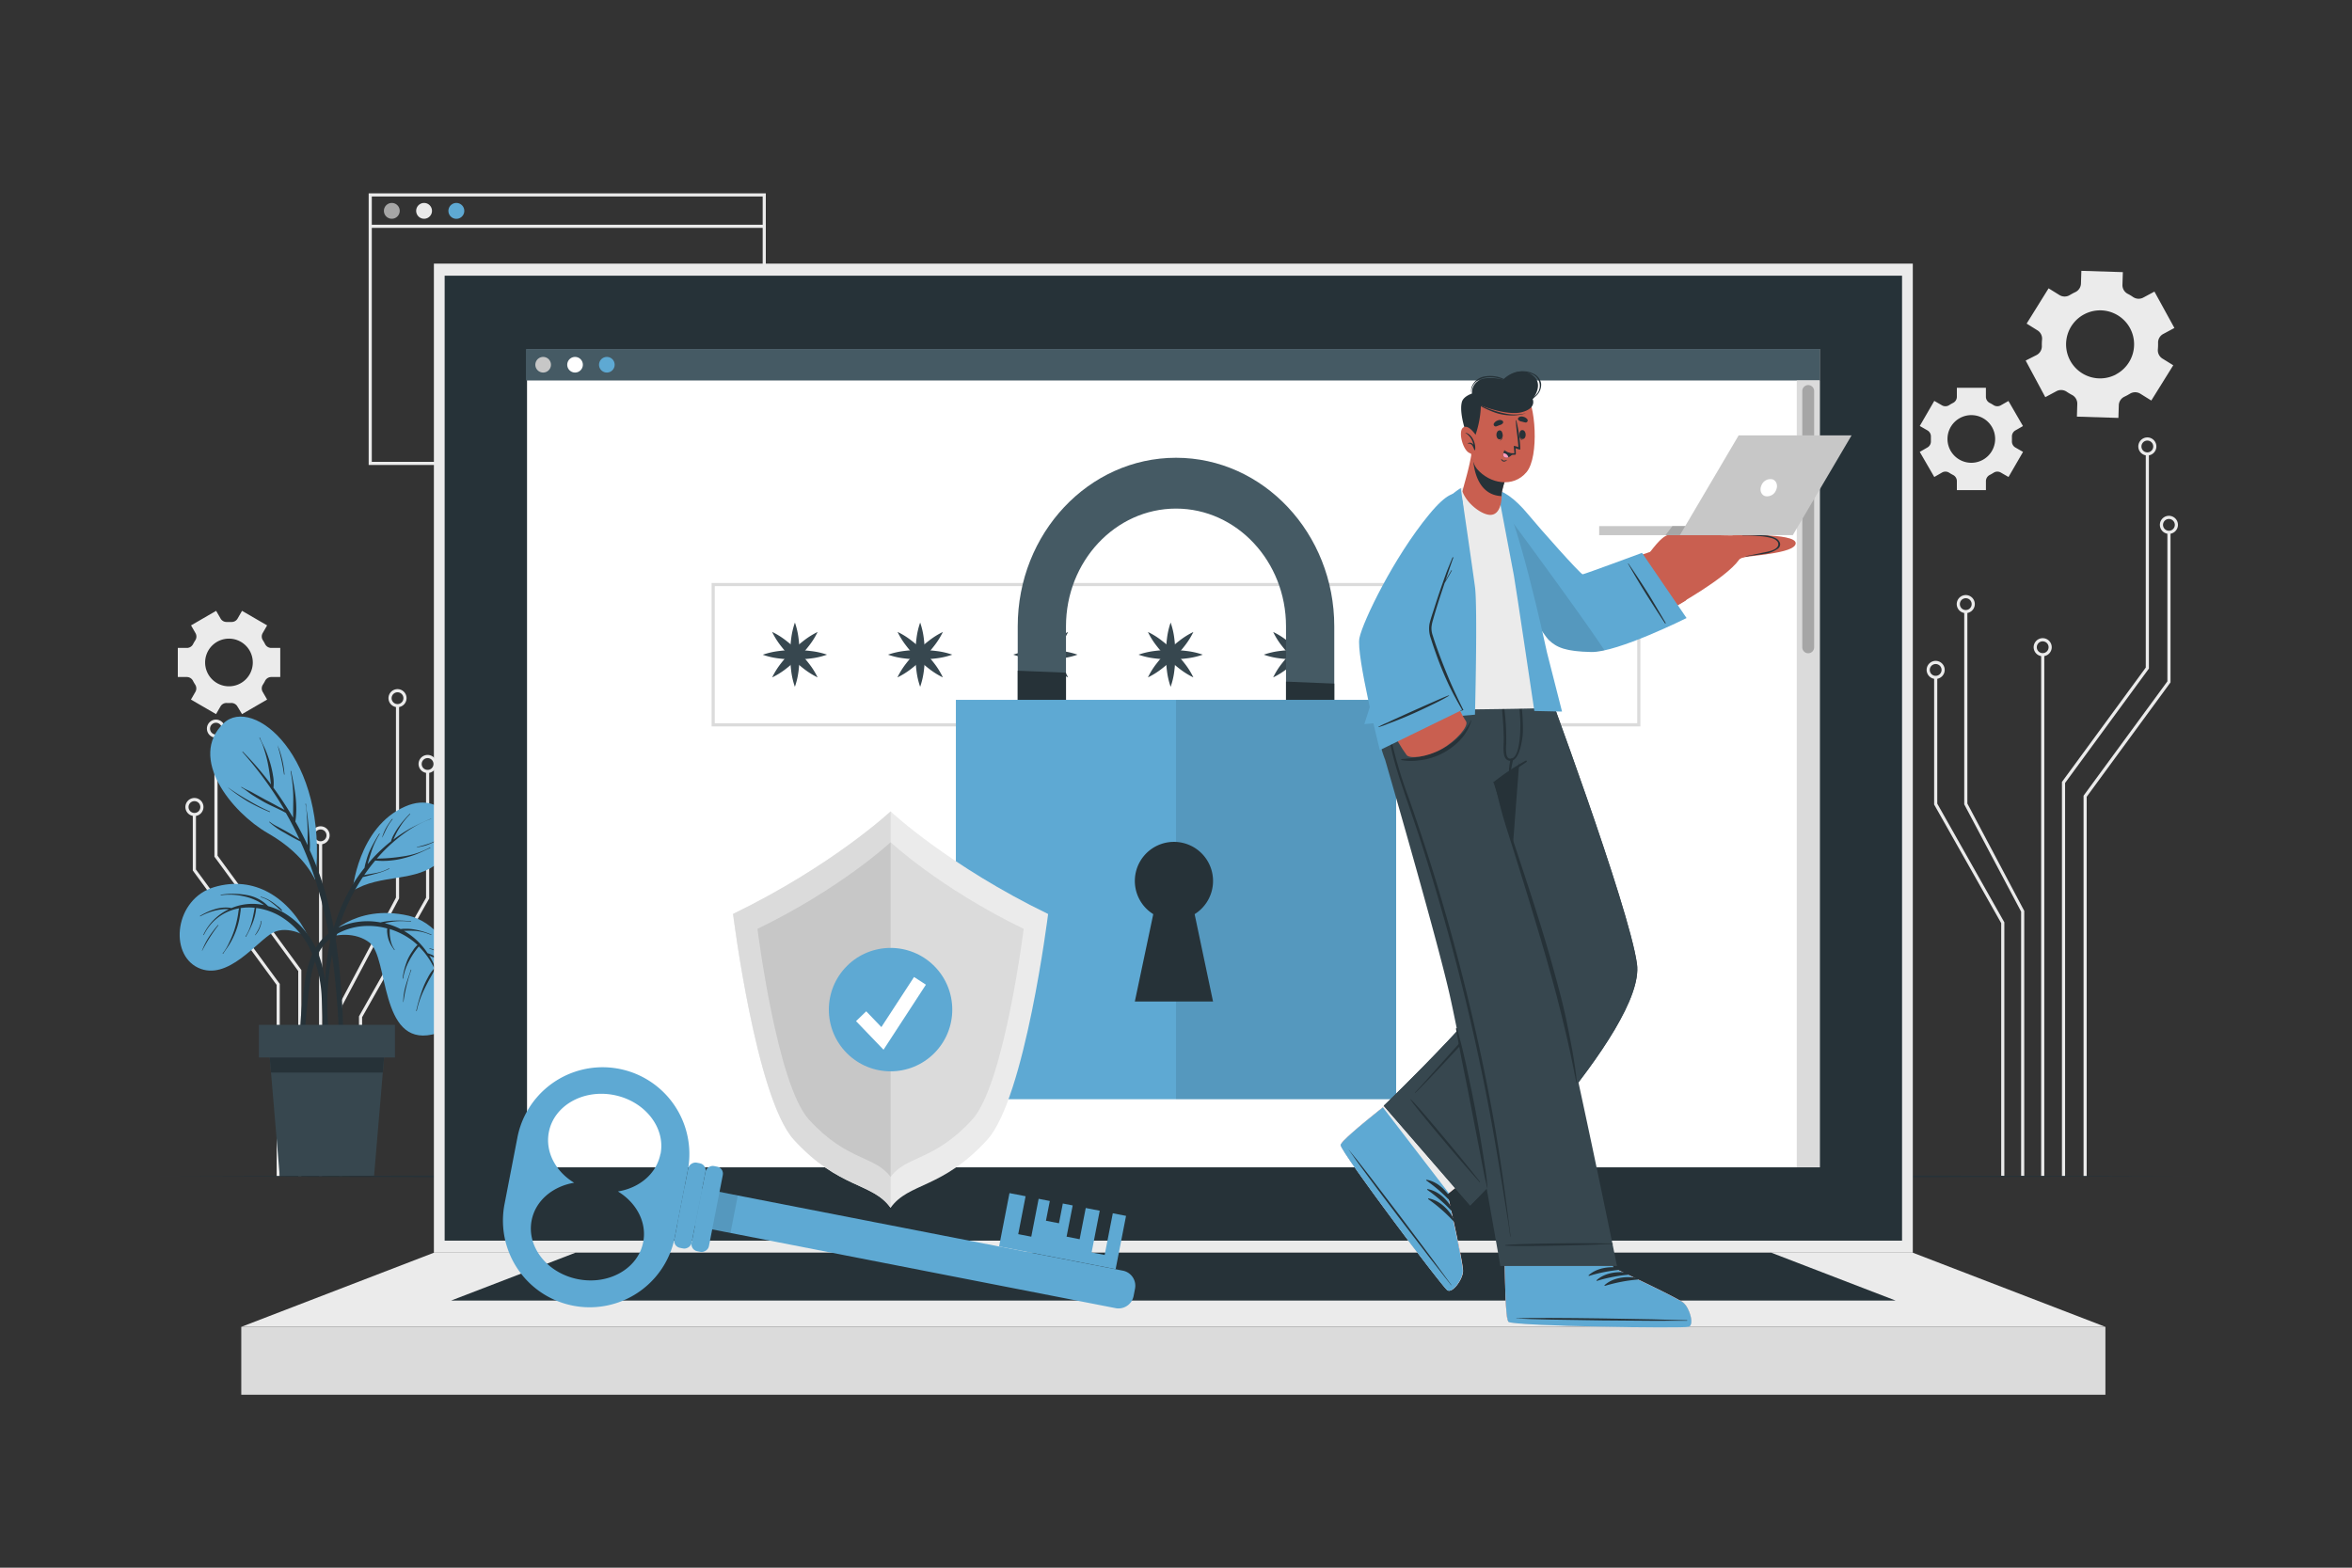 <svg xmlns="http://www.w3.org/2000/svg" viewBox="0 0 750 500"><rect x="0" y="0" width="750" height="500" fill="#333333" stroke="none"/><g id="freepik--background-complete--inject-3"><path d="M244.2,148.3H117.56V61.67H244.2Zm-125.64-1H243.2V62.67H118.56Z" style="fill:#ebebeb"></path><path d="M127.46,67.25a2.52,2.52,0,1,1-2.52-2.52A2.52,2.52,0,0,1,127.46,67.25Z" style="fill:#a6a6a6"></path><path d="M137.75,67.25a2.52,2.52,0,1,1-2.52-2.52A2.52,2.52,0,0,1,137.75,67.25Z" style="fill:#ebebeb"></path><path d="M148.05,67.25a2.53,2.53,0,1,1-2.52-2.52A2.52,2.52,0,0,1,148.05,67.25Z" style="fill:#5EA9D3"></path><rect x="118.06" y="71.68" width="125.64" height="1" style="fill:#ebebeb"></rect><polygon points="658.51 375.21 657.51 375.21 657.51 249.39 684.24 212.91 684.24 144.73 685.24 144.73 685.24 213.23 658.51 249.72 658.51 375.21" style="fill:#ebebeb"></polygon><path d="M684.74,145.27a2.88,2.88,0,1,1,2.88-2.87A2.87,2.87,0,0,1,684.74,145.27Zm0-4.75a1.88,1.88,0,1,0,1.88,1.88A1.88,1.88,0,0,0,684.74,140.52Z" style="fill:#ebebeb"></path><polygon points="665.4 375.21 664.4 375.21 664.4 253.8 664.49 253.66 691.13 217.31 691.13 169.73 692.13 169.73 692.13 217.64 665.4 254.12 665.4 375.21" style="fill:#ebebeb"></polygon><path d="M691.63,170.27a2.88,2.88,0,1,1,2.87-2.87A2.88,2.88,0,0,1,691.63,170.27Zm0-4.75a1.88,1.88,0,1,0,1.87,1.88A1.88,1.88,0,0,0,691.63,165.52Z" style="fill:#ebebeb"></path><rect x="650.88" y="208.8" width="1" height="166.41" style="fill:#ebebeb"></rect><path d="M651.38,209.3a2.88,2.88,0,1,1,2.87-2.87A2.88,2.88,0,0,1,651.38,209.3Zm0-4.75a1.88,1.88,0,1,0,1.87,1.88A1.88,1.88,0,0,0,651.38,204.55Z" style="fill:#ebebeb"></path><polygon points="645.49 375.21 644.49 375.21 644.49 290.76 626.35 256.53 626.35 195.05 627.35 195.05 627.35 256.29 645.49 290.52 645.49 375.21" style="fill:#ebebeb"></polygon><path d="M626.84,195.55a2.88,2.88,0,1,1,2.88-2.88A2.88,2.88,0,0,1,626.84,195.55Zm0-4.75a1.88,1.88,0,1,0,1.88,1.87A1.87,1.87,0,0,0,626.84,190.8Z" style="fill:#ebebeb"></path><polygon points="639.14 375.21 638.14 375.21 638.14 294.43 616.75 256.59 616.75 216.04 617.75 216.04 617.75 256.32 639.14 294.17 639.14 375.21" style="fill:#ebebeb"></polygon><path d="M617.25,216.54a2.88,2.88,0,1,1,2.87-2.87A2.88,2.88,0,0,1,617.25,216.54Zm0-4.75a1.88,1.88,0,1,0,1.87,1.88A1.88,1.88,0,0,0,617.25,211.79Z" style="fill:#ebebeb"></path><polygon points="96.1 375.21 95.1 375.21 95.1 309.71 68.37 273.23 68.37 234.73 69.37 234.73 69.37 272.9 96.1 309.39 96.1 375.21" style="fill:#ebebeb"></polygon><path d="M68.87,235.27a2.88,2.88,0,1,1,2.87-2.87A2.87,2.87,0,0,1,68.87,235.27Zm0-4.75a1.88,1.88,0,1,0,1.87,1.88A1.88,1.88,0,0,0,68.87,230.52Z" style="fill:#ebebeb"></path><polygon points="89.21 375.21 88.21 375.21 88.21 314.12 61.48 277.64 61.48 259.73 62.48 259.73 62.48 277.31 89.21 313.8 89.21 375.21" style="fill:#ebebeb"></polygon><path d="M62,260.27a2.88,2.88,0,1,1,2.88-2.87A2.88,2.88,0,0,1,62,260.27Zm0-4.75a1.88,1.88,0,1,0,1.88,1.88A1.88,1.88,0,0,0,62,255.52Z" style="fill:#ebebeb"></path><rect x="101.73" y="268.8" width="1" height="106.41" style="fill:#ebebeb"></rect><path d="M102.23,269.3a2.88,2.88,0,1,1,2.88-2.87A2.88,2.88,0,0,1,102.23,269.3Zm0-4.75a1.88,1.88,0,1,0,1.88,1.88A1.88,1.88,0,0,0,102.23,264.55Z" style="fill:#ebebeb"></path><polygon points="109.12 375.21 108.12 375.21 108.12 320.52 108.17 320.4 126.26 286.29 126.26 225.05 127.26 225.05 127.26 286.53 127.21 286.64 109.12 320.76 109.12 375.21" style="fill:#ebebeb"></polygon><path d="M126.76,225.55a2.88,2.88,0,1,1,2.88-2.88A2.88,2.88,0,0,1,126.76,225.55Zm0-4.75a1.88,1.88,0,1,0,1.88,1.87A1.87,1.87,0,0,0,126.76,220.8Z" style="fill:#ebebeb"></path><polygon points="115.47 375.21 114.47 375.21 114.47 324.17 114.53 324.05 135.86 286.32 135.86 246.04 136.86 246.04 136.86 286.59 136.79 286.7 115.47 324.43 115.47 375.21" style="fill:#ebebeb"></polygon><path d="M136.36,246.54a2.88,2.88,0,1,1,2.87-2.87A2.88,2.88,0,0,1,136.36,246.54Zm0-4.75a1.88,1.88,0,1,0,1.87,1.88A1.88,1.88,0,0,0,136.36,241.79Z" style="fill:#ebebeb"></path><path d="M686,127.75l7-11.25-3.44-2.13a3.13,3.13,0,0,1-1.46-3q.08-1,.06-2a3.13,3.13,0,0,1,1.64-2.85l3.57-1.92L687,93l-3.57,1.92a3.15,3.15,0,0,1-3.29-.22c-.54-.37-1.1-.72-1.68-1a3.13,3.13,0,0,1-1.66-2.85l.13-4.06-13.23-.41-.13,4.07a3.14,3.14,0,0,1-1.84,2.74c-.3.14-.59.28-.87.44s-.57.31-.85.48a3.14,3.14,0,0,1-3.29,0l-3.47-2.15-7,11.25,3.45,2.15a3.12,3.12,0,0,1,1.46,3,18.52,18.52,0,0,0-.06,2,3.16,3.16,0,0,1-1.65,2.86L645.94,115l6.26,11.67,3.57-1.91a3.15,3.15,0,0,1,3.29.21,18.07,18.07,0,0,0,1.68,1,3.13,3.13,0,0,1,1.66,2.85l-.12,4.06,13.23.41.13-4.06a3.12,3.12,0,0,1,1.84-2.73l.87-.44.85-.49a3.16,3.16,0,0,1,3.3,0Zm-11.2-8.35a10.85,10.85,0,1,1,4.44-14.69A10.85,10.85,0,0,1,674.75,119.4Z" style="fill:#ebebeb"></path><path d="M77.18,227.76l8-4.64-1.42-2.46a2.19,2.19,0,0,1,.08-2.31q.38-.58.69-1.2a2.21,2.21,0,0,1,2-1.22h2.84v-9.28H86.53a2.21,2.21,0,0,1-2-1.22q-.31-.62-.69-1.2a2.19,2.19,0,0,1-.08-2.31l1.42-2.46-8-4.64-1.42,2.47a2.17,2.17,0,0,1-2,1.08H72.35a2.19,2.19,0,0,1-2-1.07l-1.43-2.48-8,4.64,1.42,2.47a2.19,2.19,0,0,1-.08,2.31,12.71,12.71,0,0,0-.69,1.19,2.21,2.21,0,0,1-2,1.22H56.7v9.28h2.84a2.21,2.21,0,0,1,2,1.22,12.71,12.71,0,0,0,.69,1.19,2.21,2.21,0,0,1,.08,2.32l-1.42,2.46,8,4.64,1.43-2.47a2.2,2.2,0,0,1,2-1.08c.22,0,.45,0,.68,0s.46,0,.69,0a2.21,2.21,0,0,1,2,1.08ZM73,218.89a7.6,7.6,0,1,1,7.61-7.6A7.59,7.59,0,0,1,73,218.89Z" style="fill:#ebebeb"></path><path d="M645.08,135.89l-4.63-8L638,129.28a2.21,2.21,0,0,1-2.32-.08,11.7,11.7,0,0,0-1.2-.69,2.21,2.21,0,0,1-1.22-2v-2.84H624v2.84a2.21,2.21,0,0,1-1.22,2,13,13,0,0,0-1.21.69,2.19,2.19,0,0,1-2.31.08l-2.46-1.42-4.63,8,2.47,1.42a2.23,2.23,0,0,1,1.08,2.05c0,.23,0,.46,0,.68s0,.46,0,.69a2.19,2.19,0,0,1-1.08,2l-2.47,1.43,4.63,8,2.47-1.42a2.19,2.19,0,0,1,2.31.08q.59.38,1.2.69a2.21,2.21,0,0,1,1.22,2v2.84h9.27v-2.84a2.21,2.21,0,0,1,1.22-2q.62-.32,1.2-.69a2.19,2.19,0,0,1,2.31-.08l2.47,1.42,4.63-8-2.47-1.42a2.2,2.2,0,0,1-1.07-2c0-.23,0-.46,0-.69s0-.45,0-.68a2.22,2.22,0,0,1,1.08-2.05ZM636.21,140a7.6,7.6,0,1,1-7.59-7.6A7.59,7.59,0,0,1,636.21,140Z" style="fill:#ebebeb"></path></g><g id="freepik--Plant--inject-3"><path d="M98.5,299.07c-6.39-13.13-17.57-19.87-30.17-16.14s-14.55,21.29-5.15,25.73S82,300.14,87,297.48,98.5,299.07,98.5,299.07Z" style="fill:#5EA9D3"></path><path d="M104.68,334c0-1.58-.09-3.17-.15-4.75q-.16-4.74-.34-9.48C104,314,103.36,308.34,101,303a26,26,0,0,0-10.13-11.68A20.92,20.92,0,0,0,85.5,289a12.4,12.4,0,0,0-6.22-3.42,25.35,25.35,0,0,0-8.86-.22.09.09,0,0,0,0,.17,21.17,21.17,0,0,1,8.38.59,17.82,17.82,0,0,1,3.38,1.32,15.7,15.7,0,0,1,2,1.24,17.11,17.11,0,0,0-10.37.95,8.29,8.29,0,0,0-2.1-.18,12.57,12.57,0,0,0-2.73.39,20.6,20.6,0,0,0-5.18,2.27c-.09.05,0,.19.09.14a19.54,19.54,0,0,1,5.05-1.91,17.72,17.72,0,0,1,2.6-.38A14,14,0,0,1,73,290a16.74,16.74,0,0,0-8.14,8.12c0,.1.1.18.14.08a15.33,15.33,0,0,1,10.38-8.32c.28-.07.56-.11.85-.16A11,11,0,0,0,76,291c-.08.64-.19,1.27-.32,1.9a32.1,32.1,0,0,1-1,3.85,30.92,30.92,0,0,1-1.53,3.72,17.6,17.6,0,0,1-2.13,3.6c-.08.09.07.2.13.1.76-1.19,1.64-2.28,2.33-3.51A26,26,0,0,0,75.21,297a24.45,24.45,0,0,0,1.12-3.93c.14-.71.25-1.42.33-2.14a4.74,4.74,0,0,0,.08-1.3,17.23,17.23,0,0,1,4.48-.1c-.56,3.14-1.16,6.4-2.92,9.12-.06.09.1.18.15.08a36.92,36.92,0,0,0,2.16-4.48,16.63,16.63,0,0,0,1.08-4.66,20.5,20.5,0,0,1,7.4,2.48,24.45,24.45,0,0,1,9.85,10.77,40.76,40.76,0,0,1,3.65,15.44c.42,6.72.51,13.47,1.18,20.16,0,.44.73.59.82.09A24,24,0,0,0,104.68,334Z" style="fill:#263238"></path><path d="M89.92,290.28a7.46,7.46,0,0,0-1.46-1.34c-.52-.43-1.06-.85-1.62-1.23A11.89,11.89,0,0,0,83.21,286c-.1,0-.14.14,0,.16A9.45,9.45,0,0,1,86.75,288c.54.39,1,.81,1.55,1.25a8.7,8.7,0,0,0,1.47,1.24A.12.12,0,0,0,89.92,290.28Z" style="fill:#263238"></path><path d="M69.53,295a37.93,37.93,0,0,0-2.93,3.88,22.73,22.73,0,0,0-2.18,4.32c0,.05,0,.07.07,0a51.07,51.07,0,0,1,5.16-8.11C69.72,295.08,69.59,295,69.53,295Z" style="fill:#263238"></path><path d="M83.27,293.74a9.48,9.48,0,0,1-.72,2.38,15.72,15.72,0,0,1-1.22,2.1s0,.09.08.06a8.5,8.5,0,0,0,2-4.5C83.45,293.68,83.29,293.64,83.27,293.74Z" style="fill:#263238"></path><path d="M103.79,299.4s9-11.37,26.51-7.34c16.59,3.83,24.25,34.26,7.48,37.9s-13.81-24.52-19.92-29.3C113.37,297.16,106.92,297.91,103.79,299.4Z" style="fill:#5EA9D3"></path><path d="M143.78,308.68a33,33,0,0,0-3.6-2.76,15.25,15.25,0,0,0-3.83-1.91,23,23,0,0,0-2.28-2.93,22.51,22.51,0,0,0-5.27-4.2l.52,0a25.63,25.63,0,0,1,2.77,0,15.43,15.43,0,0,1,5.39,1.34c.1,0,.17-.11.07-.15a24.71,24.71,0,0,0-5.38-1.62,15.57,15.57,0,0,0-2.73-.24c-.49,0-1,0-1.46.09l-.28,0a23.6,23.6,0,0,0-5-1.85l.49-.13a25,25,0,0,1,2.59-.43A20.73,20.73,0,0,1,131,294c.11,0,.14-.15,0-.16a33.27,33.27,0,0,0-5.28-.21,21.22,21.22,0,0,0-4.39.57,24.19,24.19,0,0,0-3.18-.37c-6.09-.25-12.73,2-16.48,7s-4.48,11.69-5.14,17.74a134.46,134.46,0,0,0-.67,25.37c0,.5.74.41.76-.06.23-7.18.48-14.35,1.17-21.5.31-3.32.67-6.64,1.22-9.92a29.36,29.36,0,0,1,2.4-8.16,14.86,14.86,0,0,1,5.9-6.34,20,20,0,0,1,8.34-2.57,22.49,22.49,0,0,1,7.84.74,5,5,0,0,0,0,1.54,9.5,9.5,0,0,0,.38,1.91,10.51,10.51,0,0,0,.73,1.69c.33.6.73,1.14,1.1,1.71,0,.09.2,0,.13-.1a7.87,7.87,0,0,1-1.35-3.44,13.11,13.11,0,0,1-.21-1.78c0-.45,0-.9,0-1.35a23.14,23.14,0,0,1,7.63,4c.42.34.83.7,1.23,1.07a8.16,8.16,0,0,0-1.48,1.81A17.5,17.5,0,0,0,130,306a23.58,23.58,0,0,0-1.62,6.07.09.09,0,0,0,.17,0,17.62,17.62,0,0,1,2-5.75,24.53,24.53,0,0,1,1.55-2.56c.3-.42.6-.84.92-1.24.17-.21.36-.43.52-.67a24.21,24.21,0,0,1,4.95,7h0a11.84,11.84,0,0,0-2.05,2.94,26.48,26.48,0,0,0-1.63,3.5,58,58,0,0,0-2.09,7.11.09.09,0,0,0,.17,0,30.29,30.29,0,0,1,2.47-7c.52-1.09,1.08-2.17,1.66-3.23a31.93,31.93,0,0,0,1.64-3.05,22.43,22.43,0,0,1,2,8.08c0,.11.17.1.17,0a28.23,28.23,0,0,0-3.92-12.41c1.06.45,2.13.89,3.16,1.44a18.1,18.1,0,0,1,3.63,2.55C143.75,308.88,143.86,308.75,143.78,308.68Z" style="fill:#263238"></path><path d="M131,309.32c-.53,1.73-1.19,3.4-1.66,5.14a19.85,19.85,0,0,0-.77,5.13,0,0,0,0,0,.08,0,50,50,0,0,1,2.5-10.23C131.18,309.26,131,309.21,131,309.32Z" style="fill:#263238"></path><path d="M142,305.05a9.74,9.74,0,0,0-2.32-1.66,16.92,16.92,0,0,0-2.67-.94c-.1,0-.14.14,0,.16a10.48,10.48,0,0,1,2.57,1.06,18.74,18.74,0,0,1,2.38,1.46C142,305.17,142.09,305.09,142,305.05Z" style="fill:#263238"></path><path d="M112.39,284.21s1.67-20.42,16.85-27c12.68-5.53,19.94,8.72,11,17.44C133,281.67,121.34,278.48,112.39,284.21Z" style="fill:#5EA9D3"></path><path d="M137.41,261.12a64.06,64.06,0,0,0-6.75,3.2,49.72,49.72,0,0,0-5.25,3.48c.25-.51.47-1.06.73-1.56a26.13,26.13,0,0,1,1.29-2.31,21.39,21.39,0,0,1,3.34-4.23c.08-.08,0-.19-.12-.12a34.31,34.31,0,0,0-3.52,4.1,22.87,22.87,0,0,0-1.44,2.31,8.91,8.91,0,0,0-1,2.35c-.06.05-.12.08-.17.13a50.1,50.1,0,0,0-7.25,7.09c0-.2.08-.4.13-.58.29-1,.6-2,.92-3a25.18,25.18,0,0,1,2.75-6c.06-.09-.09-.17-.15-.08a47.4,47.4,0,0,0-3.18,5.81,23,23,0,0,0-1,3,13.67,13.67,0,0,0-.49,2.05c-.66.84-1.31,1.69-1.93,2.56-6.51,9.28-9.79,20.5-10.57,31.73a96.64,96.64,0,0,0-.17,10.07,62,62,0,0,0,.89,10.09c0,.21.37.15.37-.06-.08-2.95-.38-5.89-.44-8.84s0-5.92.28-8.87a82.35,82.35,0,0,1,3.32-17.38,62.18,62.18,0,0,1,7.72-16.33c.64-.13,1.27-.3,1.9-.47s1.52-.39,2.27-.6a21.87,21.87,0,0,0,4.23-1.55.08.08,0,1,0-.08-.14,13.89,13.89,0,0,1-4.3,1.48c-1.18.24-2.42.39-3.61.66,1.1-1.6,2.27-3.15,3.53-4.64a26.42,26.42,0,0,0,8.64-.64,35.91,35.91,0,0,0,4.42-1.38c1.52-.58,3-1.34,4.46-2,.12-.05,0-.22-.06-.16a25.3,25.3,0,0,1-8.76,2.87,55,55,0,0,1-8.19.68c1.08-1.24,2.19-2.45,3.38-3.58,4-3.8,8.72-7.29,14-9.11C137.56,261.25,137.51,261.08,137.41,261.12Z" style="fill:#263238"></path><path d="M125.05,261.19a22.92,22.92,0,0,0-1.86,2.72,15.23,15.23,0,0,0-1.34,3.17,0,0,0,0,0,.06,0c.51-1,.94-2,1.45-3a15.62,15.62,0,0,1,1.81-2.76C125.24,261.22,125.12,261.1,125.05,261.19Z" style="fill:#263238"></path><path d="M139.17,268a15.72,15.72,0,0,1-3.11,1.3,31.51,31.51,0,0,1-3.17.85,0,0,0,0,0,0,.09,15.87,15.87,0,0,0,3.28-.72,28.35,28.35,0,0,0,3.08-1.38C139.35,268.08,139.26,267.93,139.17,268Z" style="fill:#263238"></path><path d="M100.58,280.54c-.09.88-2.29-7.42-15.13-14.78-11.66-6.69-25.58-24.1-14.15-35.09C80.53,221.8,104.84,241.14,100.58,280.54Z" style="fill:#5EA9D3"></path><path d="M109.42,328.11a227.79,227.79,0,0,0-2-25.82,116,116,0,0,0-5.42-23.1c-1-2.7-2-5.36-3.23-8a19.46,19.46,0,0,0,0-3.06c-.07-1.31-.19-2.61-.31-3.91s-.25-2.61-.4-3.91-.44-2.6-.49-3.9c0-.11-.19-.09-.16,0a28.52,28.52,0,0,1,.46,4.13c.1,1.26.17,2.52.21,3.79s0,2.52,0,3.79c0,.45,0,.94,0,1.42-1.21-2.55-2.5-5.06-3.9-7.51.87-5.32-.26-10.88-1.35-16.09,0-.1-.18-.05-.16.05a45.63,45.63,0,0,1,.85,8.25c0,2.19-.06,4.37-.06,6.56-.31-.53-.62-1.05-.94-1.57q-2.49-4.08-5.33-8a12.36,12.36,0,0,0-.12-3.79,30.6,30.6,0,0,0-.93-4.14,42.34,42.34,0,0,0-1.42-4c-.56-1.35-1.3-2.63-1.84-4,0-.11-.21,0-.15.07a19.27,19.27,0,0,1,1.61,4,37.19,37.19,0,0,1,1.05,4c.27,1.36.49,2.71.68,4.08.13.9.21,1.84.36,2.75a97.55,97.55,0,0,0-9-10.46c-.07-.08-.18,0-.11.12a118.69,118.69,0,0,1,13,17.75c.14.24.28.48.41.72-.7-.44-1.51-.8-2.18-1.17-1.24-.69-2.49-1.37-3.74-2l-3.64-2c-.62-.35-1.24-.71-1.87-1A15,15,0,0,1,77.08,251c-.09-.07-.2.08-.1.14,1.24.68,2.33,1.69,3.53,2.45s2.42,1.5,3.66,2.19c2.28,1.28,4.76,2.19,7,3.51,1.56,2.73,3,5.53,4.32,8.38-1.36-.88-2.76-1.7-4.17-2.5-.91-.51-1.82-1-2.74-1.49A13.34,13.34,0,0,1,86,262.1c-.08-.07-.19,0-.12.12a24.15,24.15,0,0,0,4.94,3.44c1.65,1,3.31,1.89,5,2.73q2.06,4.51,3.71,9.19c5.41,15.3,7.39,31.54,8.34,47.68.29,4.81.43,9.61.49,14.43s-.19,9.62-.18,14.42c0,.15.23.18.25,0,.58-4.26.68-8.6.87-12.9S109.52,332.48,109.42,328.11Z" style="fill:#263238"></path><path d="M86.09,258.84a63.79,63.79,0,0,1-6.82-3.53,73,73,0,0,1-6.48-4.11s-.07,0,0,.06A55.88,55.88,0,0,0,79,255.61,61.4,61.4,0,0,0,86,259C86.11,259,86.19,258.88,86.09,258.84Z" style="fill:#263238"></path><path d="M89.81,241.54c-.19-.75-.42-1.48-.67-2.21a.08.08,0,0,0,0-.08c-.16-.42-.33-.83-.5-1.24l-.06-.15c0-.08-.07-.15-.1-.23s-.05,0,0,0,.08.28.13.43a2,2,0,0,0,.06.23A60.25,60.25,0,0,1,90.57,247c0,.09.15.09.15,0A29,29,0,0,0,89.81,241.54Z" style="fill:#263238"></path><polygon points="122.99 331.21 122.07 342.07 119.27 375.19 89.22 375.19 86.42 342.07 85.5 331.21 122.99 331.21" style="fill:#37474f"></polygon><polygon points="122.99 331.21 122.07 342.07 86.42 342.07 85.5 331.21 122.99 331.21" style="fill:#263238"></polygon><rect x="82.56" y="326.86" width="43.38" height="10.42" style="fill:#37474f"></rect></g><g id="freepik--Floor--inject-3"><polygon points="50.72 375.19 131.79 374.95 212.86 374.86 375 374.69 537.14 374.86 618.21 374.95 699.28 375.19 618.21 375.44 537.14 375.52 375 375.69 212.86 375.52 131.79 375.43 50.72 375.19" style="fill:#263238"></polygon></g><g id="freepik--Device--inject-3"><rect x="138.36" y="84.08" width="471.59" height="315.46" style="fill:#ebebeb"></rect><rect x="141.79" y="87.93" width="464.73" height="307.76" style="fill:#263238"></rect><rect x="76.94" y="423.19" width="594.43" height="21.65" style="fill:#dbdbdb"></rect><polygon points="76.94 423.19 138.37 399.54 609.95 399.54 671.38 423.19 76.94 423.19" style="fill:#ebebeb"></polygon><polygon points="143.85 414.8 183.49 399.54 564.83 399.54 604.47 414.8 143.85 414.8" style="fill:#263238"></polygon><rect x="168.06" y="111.31" width="412.21" height="261" style="fill:#fff"></rect><rect x="167.71" y="111.31" width="412.56" height="10.04" style="fill:#455a64"></rect><path d="M175.69,116.33a2.49,2.49,0,1,1-2.49-2.49A2.49,2.49,0,0,1,175.69,116.33Z" style="fill:#c7c7c7"></path><path d="M185.86,116.33a2.49,2.49,0,1,1-2.49-2.49A2.48,2.48,0,0,1,185.86,116.33Z" style="fill:#fff"></path><path d="M196,116.33a2.49,2.49,0,1,1-2.49-2.49A2.48,2.48,0,0,1,196,116.33Z" style="fill:#5EA9D3"></path><rect x="572.95" y="121.35" width="7.32" height="250.95" style="fill:#dbdbdb"></rect><path d="M576.6,208.35h0a1.89,1.89,0,0,1-1.89-1.89V124.71a1.89,1.89,0,0,1,1.89-1.89h0a1.89,1.89,0,0,1,1.89,1.89v81.75A1.89,1.89,0,0,1,576.6,208.35Z" style="fill:#a6a6a6"></path></g><g id="freepik--Password--inject-3"><rect x="227.42" y="186.44" width="295.16" height="44.74" style="fill:#fff"></rect><path d="M523.08,231.67H226.92V185.94H523.08Zm-295.16-1H522.08V186.94H227.92Z" style="fill:#dbdbdb"></path><path d="M253.48,198.56a24.25,24.25,0,0,1,1.17,5.12,40.57,40.57,0,0,1,0,10.25,24.42,24.42,0,0,1-1.18,5.12,23.81,23.81,0,0,1-1.18-5.12,41.2,41.2,0,0,1,0-10.25A24.92,24.92,0,0,1,253.48,198.56Z" style="fill:#37474f"></path><path d="M263.72,208.8A23.54,23.54,0,0,1,258.6,210a40,40,0,0,1-5.12.32,38.15,38.15,0,0,1-5.12-.32,23.76,23.76,0,0,1-5.13-1.18,25,25,0,0,1,5.13-1.18,39.88,39.88,0,0,1,5.12-.32,41.91,41.91,0,0,1,5.12.33A24.11,24.11,0,0,1,263.72,208.8Z" style="fill:#37474f"></path><path d="M260.72,201.56a24.43,24.43,0,0,1-2.79,4.45,39,39,0,0,1-3.39,3.85,40.16,40.16,0,0,1-3.85,3.4,24.51,24.51,0,0,1-4.46,2.79,24.51,24.51,0,0,1,2.79-4.46,40.16,40.16,0,0,1,3.4-3.85,41.47,41.47,0,0,1,3.85-3.39A24.77,24.77,0,0,1,260.72,201.56Z" style="fill:#37474f"></path><path d="M260.72,216.05a24.77,24.77,0,0,1-4.45-2.79,40.16,40.16,0,0,1-3.85-3.4A38.87,38.87,0,0,1,249,206a24.51,24.51,0,0,1-2.79-4.46,24,24,0,0,1,4.46,2.79,40.07,40.07,0,0,1,7.24,7.25A24.43,24.43,0,0,1,260.72,216.05Z" style="fill:#37474f"></path><path d="M293.42,198.56a24.25,24.25,0,0,1,1.17,5.12,42,42,0,0,1,.33,5.12,40.15,40.15,0,0,1-.32,5.13,25.07,25.07,0,0,1-1.18,5.12,23.81,23.81,0,0,1-1.18-5.12,38.41,38.41,0,0,1-.32-5.13,40.11,40.11,0,0,1,.32-5.12A24.28,24.28,0,0,1,293.42,198.56Z" style="fill:#37474f"></path><path d="M303.66,208.8a23.68,23.68,0,0,1-5.12,1.18,40.11,40.11,0,0,1-5.12.32,38.41,38.41,0,0,1-5.13-.32,23.81,23.81,0,0,1-5.12-1.18,25.07,25.07,0,0,1,5.12-1.18,40.15,40.15,0,0,1,5.13-.32,42,42,0,0,1,5.12.33A24.25,24.25,0,0,1,303.66,208.8Z" style="fill:#37474f"></path><path d="M300.66,201.56a24.43,24.43,0,0,1-2.79,4.45,39,39,0,0,1-3.39,3.85,40.16,40.16,0,0,1-3.85,3.4,24.51,24.51,0,0,1-4.46,2.79,24.51,24.51,0,0,1,2.79-4.46,40.16,40.16,0,0,1,3.4-3.85,39,39,0,0,1,3.85-3.39A24.43,24.43,0,0,1,300.66,201.56Z" style="fill:#37474f"></path><path d="M300.66,216.05a24.43,24.43,0,0,1-4.45-2.79,37.87,37.87,0,0,1-3.85-3.4A38.87,38.87,0,0,1,289,206a24.51,24.51,0,0,1-2.79-4.46,24,24,0,0,1,4.46,2.79,40.07,40.07,0,0,1,7.24,7.25A24.43,24.43,0,0,1,300.66,216.05Z" style="fill:#37474f"></path><path d="M333.35,198.56a23.68,23.68,0,0,1,1.18,5.12,40.11,40.11,0,0,1,.32,5.12,38.41,38.41,0,0,1-.32,5.13,23.81,23.81,0,0,1-1.18,5.12,24.39,24.39,0,0,1-1.17-5.12,40.16,40.16,0,0,1-.33-5.13,42,42,0,0,1,.33-5.12A24.25,24.25,0,0,1,333.35,198.56Z" style="fill:#37474f"></path><path d="M343.6,208.8a23.81,23.81,0,0,1-5.12,1.18,40.15,40.15,0,0,1-5.13.32,38.36,38.36,0,0,1-5.12-.32,23.68,23.68,0,0,1-5.12-1.18,24.92,24.92,0,0,1,5.12-1.18,40.11,40.11,0,0,1,5.12-.32,42.07,42.07,0,0,1,5.13.33A24.39,24.39,0,0,1,343.6,208.8Z" style="fill:#37474f"></path><path d="M340.6,201.56a24.43,24.43,0,0,1-2.79,4.45,39,39,0,0,1-3.39,3.85,40.16,40.16,0,0,1-3.85,3.4,24.51,24.51,0,0,1-4.46,2.79,24,24,0,0,1,2.79-4.46,41.47,41.47,0,0,1,3.39-3.85,40.34,40.34,0,0,1,3.86-3.39A24.43,24.43,0,0,1,340.6,201.56Z" style="fill:#37474f"></path><path d="M340.6,216.05a24.43,24.43,0,0,1-4.45-2.79,39.1,39.1,0,0,1-3.86-3.4A40.1,40.1,0,0,1,328.9,206a24,24,0,0,1-2.79-4.46,24,24,0,0,1,4.46,2.79,40.07,40.07,0,0,1,7.24,7.25A24.43,24.43,0,0,1,340.6,216.05Z" style="fill:#37474f"></path><path d="M373.29,198.56a24.28,24.28,0,0,1,1.18,5.12,41.2,41.2,0,0,1,0,10.25,23.81,23.81,0,0,1-1.18,5.12,24.42,24.42,0,0,1-1.18-5.12,40.15,40.15,0,0,1-.32-5.13,42,42,0,0,1,.33-5.12A24.25,24.25,0,0,1,373.29,198.56Z" style="fill:#37474f"></path><path d="M383.54,208.8a23.81,23.81,0,0,1-5.12,1.18,40.15,40.15,0,0,1-5.13.32,38.36,38.36,0,0,1-5.12-.32,23.68,23.68,0,0,1-5.12-1.18,24.92,24.92,0,0,1,5.12-1.18,40.11,40.11,0,0,1,5.12-.32,42.07,42.07,0,0,1,5.13.33A24.39,24.39,0,0,1,383.54,208.8Z" style="fill:#37474f"></path><path d="M380.54,201.56a24.43,24.43,0,0,1-2.79,4.45,39.13,39.13,0,0,1-3.4,3.85,37.87,37.87,0,0,1-3.85,3.4,24.43,24.43,0,0,1-4.45,2.79,23.46,23.46,0,0,1,2.79-4.46,40.06,40.06,0,0,1,3.39-3.85,41.47,41.47,0,0,1,3.85-3.39A24.86,24.86,0,0,1,380.54,201.56Z" style="fill:#37474f"></path><path d="M380.54,216.05a24.86,24.86,0,0,1-4.46-2.79,40.16,40.16,0,0,1-3.85-3.4,38.77,38.77,0,0,1-3.39-3.84,23.46,23.46,0,0,1-2.79-4.46,23.89,23.89,0,0,1,4.45,2.79,37.78,37.78,0,0,1,3.85,3.39,40.44,40.44,0,0,1,3.4,3.86A24.43,24.43,0,0,1,380.54,216.05Z" style="fill:#37474f"></path><path d="M413.23,198.56a24.92,24.92,0,0,1,1.18,5.12,41.2,41.2,0,0,1,0,10.25,23.81,23.81,0,0,1-1.18,5.12,24.42,24.42,0,0,1-1.18-5.12,40.57,40.57,0,0,1,0-10.25A24.25,24.25,0,0,1,413.23,198.56Z" style="fill:#37474f"></path><path d="M423.48,208.8a23.76,23.76,0,0,1-5.13,1.18,39.88,39.88,0,0,1-5.12.32,38.26,38.26,0,0,1-5.12-.32A23.54,23.54,0,0,1,403,208.8a24.77,24.77,0,0,1,5.12-1.18,40,40,0,0,1,5.12-.32,41.78,41.78,0,0,1,5.12.33A24.34,24.34,0,0,1,423.48,208.8Z" style="fill:#37474f"></path><path d="M420.48,201.56a23.93,23.93,0,0,1-2.8,4.45,40.95,40.95,0,0,1-7.24,7.25,24.43,24.43,0,0,1-4.45,2.79,23.46,23.46,0,0,1,2.79-4.46,40.06,40.06,0,0,1,3.39-3.85,41.47,41.47,0,0,1,3.85-3.39A24.51,24.51,0,0,1,420.48,201.56Z" style="fill:#37474f"></path><path d="M420.48,216.05a24.51,24.51,0,0,1-4.46-2.79,40.16,40.16,0,0,1-3.85-3.4,38.77,38.77,0,0,1-3.39-3.84,23.46,23.46,0,0,1-2.79-4.46,23.89,23.89,0,0,1,4.45,2.79,37.78,37.78,0,0,1,3.85,3.39,39,39,0,0,1,3.39,3.86A23.93,23.93,0,0,1,420.48,216.05Z" style="fill:#37474f"></path><path d="M453.17,198.56a24.25,24.25,0,0,1,1.17,5.12,40.57,40.57,0,0,1,0,10.25,24.42,24.42,0,0,1-1.18,5.12,23.81,23.81,0,0,1-1.18-5.12,41.2,41.2,0,0,1,0-10.25A24.92,24.92,0,0,1,453.17,198.56Z" style="fill:#37474f"></path><path d="M463.41,208.8a23.54,23.54,0,0,1-5.12,1.18,40,40,0,0,1-5.12.32,38.15,38.15,0,0,1-5.12-.32,23.76,23.76,0,0,1-5.13-1.18,25,25,0,0,1,5.13-1.18,39.88,39.88,0,0,1,5.12-.32,41.91,41.91,0,0,1,5.12.33A24.11,24.11,0,0,1,463.41,208.8Z" style="fill:#37474f"></path><path d="M460.41,201.56a23.38,23.38,0,0,1-2.79,4.45,37.78,37.78,0,0,1-3.39,3.85,40.16,40.16,0,0,1-3.85,3.4,24.77,24.77,0,0,1-4.45,2.79,23.94,23.94,0,0,1,2.78-4.46,40.95,40.95,0,0,1,7.25-7.24A24.77,24.77,0,0,1,460.41,201.56Z" style="fill:#37474f"></path><path d="M460.41,216.05a24.77,24.77,0,0,1-4.45-2.79,41.86,41.86,0,0,1-7.25-7.24,23.94,23.94,0,0,1-2.78-4.46,24.23,24.23,0,0,1,4.45,2.79,40.06,40.06,0,0,1,3.85,3.39,39,39,0,0,1,3.39,3.86A23.38,23.38,0,0,1,460.41,216.05Z" style="fill:#37474f"></path></g><g id="freepik--Padlock--inject-3"><path d="M425.47,199.76v54.46H410.08V199.76c0-20.71-15.73-37.55-35.08-37.55s-35.08,16.84-35.08,37.55v54.46H324.53V199.76C324.53,170.1,347.17,146,375,146S425.47,170.1,425.47,199.76Z" style="fill:#455a64"></path><polygon points="324.53 213.92 339.92 214.54 339.92 254.22 324.53 254.22 324.53 213.92" style="fill:#263238"></polygon><polygon points="425.47 218.03 425.47 254.22 410.08 254.22 410.08 217.4 425.47 218.03" style="fill:#263238"></polygon><rect x="304.81" y="223.21" width="140.39" height="127.37" style="fill:#5EA9D3"></rect><rect x="375" y="223.21" width="70.19" height="127.37" style="opacity:0.1"></rect><path d="M380.94,291.56l5.87,27.87H361.87l5.88-27.87a12.47,12.47,0,1,1,13.19,0Z" style="fill:#263238"></path></g><g id="freepik--Shield--inject-3"><path d="M334.22,291.51s-7.34,58.76-19.4,72c-14.48,15.86-25,13.54-30.84,21.72h0c-5.84-8.19-16.35-5.86-30.85-21.73-12.06-13.23-19.39-72-19.39-72C265.52,276.08,284,258.79,284,258.79h0C284.55,259.33,302.93,276.33,334.22,291.51Z" style="fill:#ebebeb"></path><path d="M284,258.8V385.22h0c-5.84-8.19-16.35-5.86-30.85-21.73-12.06-13.23-19.39-72-19.39-72C265.52,276.08,284,258.79,284,258.79Z" style="fill:#dbdbdb"></path><path d="M326.43,296.25s-6.2,49.63-16.39,60.81c-12.25,13.42-21.13,11.45-26.07,18.36-4.94-6.91-13.82-4.94-26.06-18.36-10.19-11.18-16.38-60.81-16.38-60.81,26.85-13,42.44-27.65,42.44-27.65S299.58,283.21,326.43,296.25Z" style="fill:#dbdbdb"></path><path d="M241.54,296.25s6.2,49.63,16.39,60.81C270.16,370.47,279,368.51,284,375.4V268.62C283.51,269.06,268,283.41,241.54,296.25Z" style="fill:#c7c7c7"></path><circle cx="283.98" cy="322.01" r="19.68" transform="translate(-144.52 295.12) rotate(-45)" style="fill:#5EA9D3"></circle><polygon points="281.74 334.8 272.97 325.68 276.22 322.55 281.05 327.58 291.47 311.6 295.25 314.06 281.74 334.8" style="fill:#fff"></polygon></g><g id="freepik--Key--inject-3"><path d="M283.37,324.46h12.18a0,0,0,0,1,0,0V466.74a4.9,4.9,0,0,1-4.9,4.9h-2.38a4.9,4.9,0,0,1-4.9-4.9V324.46A0,0,0,0,1,283.37,324.46Z" transform="translate(-156.67 605.88) rotate(-78.95)" style="fill:#5EA9D3"></path><rect x="219.57" y="377" width="12.19" height="17.18" transform="translate(-196.02 533.19) rotate(-78.95)" style="opacity:0.1"></rect><path d="M165,362.74,160.89,384a27.65,27.65,0,1,0,54.28,10.59l4.14-21.21A27.65,27.65,0,0,0,165,362.74Zm45.59,5.31c-1.23,6.31-6.74,10.86-13.55,11.95,5.9,3.59,9.3,9.86,8.06,16.17-1.64,8.44-10.95,13.74-20.78,11.82s-16.44-10.33-14.79-18.76c1.23-6.31,6.74-10.86,13.56-12-5.91-3.57-9.3-9.86-8.07-16.17,1.65-8.45,10.94-13.73,20.76-11.81S212.28,359.61,210.63,368.05Z" style="fill:#5EA9D3"></path><rect x="206.15" y="381.67" width="27.69" height="5.62" rx="2.26" transform="translate(-199.52 526.73) rotate(-78.95)" style="fill:#5EA9D3"></rect><rect x="211.66" y="382.75" width="27.69" height="5.62" rx="2.26" transform="translate(-196.12 533.01) rotate(-78.95)" style="fill:#5EA9D3"></rect><polygon points="324.69 393.62 328.85 394.43 331.2 382.35 334.76 383.04 333.53 389.34 337.68 390.15 338.91 383.85 342.06 384.46 340.11 394.42 344.27 395.24 346.22 385.28 350.68 386.15 348.09 399.45 352.25 400.26 354.85 386.96 359.07 387.79 355.75 404.79 318.59 397.53 321.9 380.53 327.04 381.53 324.69 393.62" style="fill:#5EA9D3"></polygon></g><g id="freepik--Character--inject-3"><path d="M468,331.35l-27.25,22c-5.23,4.18-9.74,7.94-11.89,10.11l0,0a4.87,4.87,0,0,0-1.31,1.68s0,0,0,.06c.19,2.39,32.39,45.16,34,46.27s4.93-3.43,5-6.08-4.93-24.55-4.93-24.55l27-22.26Z" style="fill:#c95f50"></path><path d="M446.31,348.86l-5.59,4.51c-5.23,4.18-9.74,7.94-11.89,10.11l0,0a9,9,0,0,0-1.31,1.68s0,0,0,.06c.19,2.39,32.39,45.16,34,46.27s4.93-3.43,5-6.08-4.93-24.55-4.93-24.55l5.74-4.51Z" style="fill:#ebebeb"></path><path d="M461.49,411.52c-1.63-1.11-33.82-43.87-34-46.28-.09-.91,5.87-6,13.24-11.86l.24-.19L462,380.55l-.47.34s5,21.88,4.93,24.55S463.11,412.64,461.49,411.52Z" style="fill:#5EA9D3"></path><path d="M462.78,409.79c-5.25-7.34-27.11-36.45-32.86-43.31,0-.06-.08,0,0,0,5,7.39,27.14,36.33,32.79,43.37C462.79,410,462.9,410,462.78,409.79Z" style="fill:#263238"></path><path d="M463.22,383.27c-1.61-3.23-4.65-6.38-8.31-7-.14,0-.17.17-.07.25a49.59,49.59,0,0,1,8,7A.23.23,0,0,0,463.22,383.27Z" style="fill:#263238"></path><path d="M463.53,386.25c-1.61-3.24-4.66-6.38-8.31-7-.14,0-.17.18-.08.25a49.72,49.72,0,0,1,8,7A.23.23,0,0,0,463.53,386.25Z" style="fill:#263238"></path><path d="M463.83,389.22c-1.6-3.23-4.65-6.37-8.3-7-.14,0-.18.18-.08.25a50.08,50.08,0,0,1,8,7A.22.22,0,0,0,463.83,389.22Z" style="fill:#263238"></path><path d="M482.7,305.13c-1.93,9.53-41.46,47.54-41.46,47.54l27.56,31.81s56.12-56,53.19-77.07c-2.55-18.31-30-91.94-30-91.94H460.41S484.59,295.76,482.7,305.13Z" style="fill:#37474f"></path><path d="M482.7,305.13c-1.93,9.53-41.46,47.54-41.46,47.54l27.56,31.81s56.12-56,53.19-77.07c-2.55-18.31-30-91.94-30-91.94H460.41S484.59,295.76,482.7,305.13Z" style="fill:#37474f"></path><path d="M471.93,376.92c-3.66-4.56-2.54-3.3-6.25-7.82-1.82-2.21-13.77-16.72-15.83-18.49,0,0-.12,0-.09.08,1.38,2.33,13.58,16.63,15.44,18.81,3.8,4.44,2.76,3.13,6.6,7.53C471.88,377.11,472,377,471.93,376.92Z" style="fill:#263238"></path><path d="M486.63,300.49c-.46-2.38-1-4.75-1.47-7.12q-1.55-7.26-3.27-14.47-3.42-14.31-7.43-28.46c-2.69-9.46-5.54-18.91-8.83-28.19-.4-1.15-.82-2.29-1.24-3.43a.07.07,0,0,0-.14,0c2.85,9.3,5.78,18.57,8.44,27.91s5.11,18.68,7.43,28.08c1.16,4.72,2.24,9.46,3.3,14.2.52,2.33,1,4.67,1.52,7a50.66,50.66,0,0,1,1.33,7.22,11.08,11.08,0,0,1-1.86,6.5c-1.19,1.94-2.58,3.76-3.93,5.59-2.7,3.66-28.44,32.35-29.27,33.13-.07.06,0,.15.1.09,3.45-3.1,25.29-26.74,28.06-30.4,1.38-1.81,2.71-3.64,4-5.5a21.64,21.64,0,0,0,3.14-5.53A13.07,13.07,0,0,0,486.63,300.49Z" style="fill:#263238"></path><path d="M486.56,215.47l-5.74,75.35c-5.48-25.79-20.41-75.35-20.41-75.35Z" style="fill:#263238"></path><path d="M473,370.61s6.83,33.24,6.83,33.27c.09,6.69.29,12.56.67,15.59a.11.11,0,0,0,0,0,4.57,4.57,0,0,0,.52,2.06s0,0,0,0c2,1.32,55.53,2.15,57.41,1.55s.32-6-1.74-7.68-22.4-11.17-22.4-11.17l-7.16-33.22Z" style="fill:#c95f50"></path><path d="M538.48,423.17c-1.87.6-55.4-.23-57.41-1.55,0,0,0,0,0,0a4.76,4.76,0,0,1-.52-2.06.13.13,0,0,1,0-.06c-.39-3-.58-8.88-.68-15.58l-1.18-5.79H513l1.34,6.22s20.35,9.49,22.42,11.18S540.37,422.58,538.48,423.17Z" style="fill:#ebebeb"></path><path d="M538.48,423.17c-1.88.6-55.4-.23-57.41-1.55-.78-.49-1.11-8.3-1.24-17.74v-.3l34.53.15,0,.59s20.34,9.48,22.4,11.17S540.36,422.58,538.48,423.17Z" style="fill:#5EA9D3"></path><path d="M537.91,421.09c-9-.36-45.43-1-54.37-.64-.07,0-.07.05,0,.06,8.93.55,45.34.86,54.37.73C538.1,421.23,538.1,421.1,537.91,421.09Z" style="fill:#263238"></path><path d="M517.24,404.47c-3.54-.72-7.89-.24-10.65,2.25-.1.09,0,.24.15.21a49.65,49.65,0,0,1,10.48-2A.23.23,0,0,0,517.24,404.47Z" style="fill:#263238"></path><path d="M519.77,406.05c-3.53-.72-7.89-.24-10.64,2.25-.1.1,0,.25.15.21a49.68,49.68,0,0,1,10.47-2A.23.23,0,0,0,519.77,406.05Z" style="fill:#263238"></path><path d="M522.31,407.64c-3.54-.72-7.89-.24-10.64,2.24-.11.1,0,.25.15.22a50.34,50.34,0,0,1,10.47-2A.22.22,0,0,0,522.31,407.64Z" style="fill:#263238"></path><path d="M489,215.47a129.51,129.51,0,0,0-2.72,15.78c-.65,6.62-1.48,12.48-2.36,13.21s-6,4-7.68,5c0,0,15.58,47.24,19.6,63,5.83,22.82,19.79,91.31,19.79,91.31h-37.2s-11.31-65.19-16.26-86.93c-4.24-18.63-20.48-74.52-20.48-74.52A32.44,32.44,0,0,1,443,215.47S489,215.45,489,215.47Z" style="fill:#37474f"></path><path d="M514.27,396.57c-5.85,0-4.17-.1-10-.07-2.86,0-21.66.14-24.32.63a.06.06,0,0,0,0,.12c2.68.4,21.47-.06,24.33-.13,5.85-.15,4.17-.17,10-.38A.09.09,0,0,0,514.27,396.57Z" style="fill:#263238"></path><path d="M486.53,242.59a71.16,71.16,0,0,0-10.26,6.87.13.13,0,0,0,.14.21c3.48-2.18,7-4.3,10.39-6.67A.25.25,0,0,0,486.53,242.59Z" style="fill:#263238"></path><path d="M483.69,216.89c0-.13-.26-.12-.24,0a125,125,0,0,1,1.31,12.55c.13,1.94.23,12.79-3.22,12.53-.58,0-1-.54-1.17-1.37a13.63,13.63,0,0,1-.06-3.32c0-2.28,0-4.55-.18-6.83A61.67,61.67,0,0,0,478.05,218a.11.11,0,0,0-.22,0,116.62,116.62,0,0,1,1.68,17.48c0,2.83-.73,7.2,2.22,7.17s3.83-7.28,3.89-9.23A64.35,64.35,0,0,0,483.69,216.89Z" style="fill:#263238"></path><path d="M481.67,242.27a18,18,0,0,0-.4,2.31,5.29,5.29,0,0,0,0,1.86.13.13,0,0,0,.24,0,6,6,0,0,0,.5-1.88c.15-.72.31-1.43.44-2.16A.38.38,0,0,0,481.67,242.27Z" style="fill:#263238"></path><path d="M447,242.08a36.64,36.64,0,0,0,9.42-1.78,22.27,22.27,0,0,0,9.14-5.64,18,18,0,0,0,3.51-4.91c0-.07.14,0,.12.06a16.34,16.34,0,0,1-2.48,4.91,18.81,18.81,0,0,1-4,3.84,21,21,0,0,1-10.23,3.95,16.38,16.38,0,0,1-5.5-.08C446.69,242.39,446.77,242.1,447,242.08Z" style="fill:#263238"></path><path d="M474.08,376.07c-.09-.86-.21-1.72-.33-2.58-.23-1.64-.51-3.29-.77-4.93-.5-3.31-1.07-6.61-1.66-9.9-1.16-6.57-2.51-13.12-3.93-19.64-.81-3.68-1.74-7.32-2.73-11-.06-.26-.42-.13-.38.11.6,3.34,1.18,6.67,1.86,10s1.36,6.61,2,9.92c1.3,6.54,2.51,13.11,3.81,19.65.36,1.85.7,3.7,1.06,5.55.18.92.36,1.85.56,2.76s.48,1.82.63,2.74c0,.09.15.05.14,0C474.2,377.86,474.19,377,474.08,376.07Z" style="fill:#263238"></path><path d="M499.74,326.64c-1.24-6.17-2.91-12.26-4.59-18.33-3.38-12.2-7.36-24.23-11.33-36.26q-1.72-5.19-3.44-10.39c-.57-1.73-3.37-11.08-3.72-12a.08.08,0,0,0-.15,0c.81,3.18,1.91,7.82,2.84,11s1.92,6.21,2.89,9.3c1.9,6.09,3.83,12.18,5.67,18.28,3.65,12.07,7.27,24.14,10.23,36.4.83,3.44,1.66,6.87,2.41,10.32s1.41,6.91,2.13,10.36c0,.1.18.07.17,0C502.23,339.06,501,332.84,499.74,326.64Z" style="fill:#263238"></path><path d="M476.61,358.93c-2.05-11.77-4.5-23.48-7.22-35.12s-5.77-23.32-9.12-34.85-7.06-23-11-34.3a143,143,0,0,1-5.05-16.31c-1.23-5.5-1.85-11.45-.57-17a27,27,0,0,1,1.27-4.13c0-.09-.1-.17-.14-.08-4.47,10.43-1.57,21.83,1.84,32.11,1.86,5.63,3.85,11.22,5.7,16.86s3.69,11.6,5.43,17.44c3.43,11.57,6.62,23.21,9.47,34.93s5.4,23.52,7.64,35.38,4.13,23.85,6.05,35.8c.25,1.56.44,3.12.65,4.68,0,.09.14.09.13,0C480.21,382.49,478.65,370.69,476.61,358.93Z" style="fill:#263238"></path><path d="M475.85,166.08c4.38,16,17,35.3,23,38,5.22,2.32,29.44-6.64,38.58-12.46,2.6-1.66-8.15-16.63-11.28-15.59-10.23,3.41-21.36,8.45-22.22,8.16-1.74-.59-12.6-13.91-20.51-22.87C474.55,151.25,474.11,159.71,475.85,166.08Z" style="fill:#c95f50"></path><path d="M554.7,178.05c2.06-.86,17.91-1.36,17.91-4.8s-20.18-2.48-20.18-2.48Z" style="fill:#c95f50"></path><path d="M524.3,178.45c2.77-3.44,5.21-7.15,7.62-7.83,1.66-.47,19.61.3,22.41.13s12.81.09,13,2.55c.33,3.47-11.51,3.44-12.77,5.22-4.37,6.13-21,15.2-21,15.2Z" style="fill:#c95f50"></path><path d="M567.64,173.35a2.75,2.75,0,0,0-1.15-1.55,8.57,8.57,0,0,0-4.28-1.05,40.16,40.16,0,0,0-6.58-.05s0,.07,0,.08c1.65,0,3.28,0,4.92.18a19.72,19.72,0,0,1,4.45.68,3.62,3.62,0,0,1,1.71,1A1.42,1.42,0,0,1,567,174c-.47,1.51-3.46,2-4.84,2.27-1.8.4-3.67.75-5.48,1.12-.08,0,0,.14,0,.12,1.88-.37,3.86-.51,5.75-.85a9.41,9.41,0,0,0,4.4-1.6A1.75,1.75,0,0,0,567.64,173.35Z" style="fill:#263238"></path><path d="M523.61,176.33l14.2,20.79s-22,11-30.42,10.83c-8-.19-10.91-1.37-13.44-3.76-1.57-1.48-10.48-14.07-17.75-35-6.1-17.54,2.93-15,11-5.24,4,4.84,16.84,19.27,17.48,19.22S523.61,176.33,523.61,176.33Z" style="fill:#5EA9D3"></path><path d="M519.24,179.71c2.13,3.08,4.17,6.22,6.18,9.38,1,1.54,4.68,7.84,5.75,9.63,0,.07-.15.19-.2.12-1.11-1.58-5.12-7.87-6.09-9.43-2-3.19-3.89-6.39-5.73-9.64A.05.05,0,0,1,519.24,179.71Z" style="fill:#263238"></path><path d="M511.65,207.42a18.33,18.33,0,0,1-4.26.53c-8-.19-10.91-1.37-13.44-3.76-1.56-1.48-10.48-14.06-17.74-35a29.54,29.54,0,0,1-2-9.07c0-.19,0-.39,0-.57a4.53,4.53,0,0,1,0-.53,4.3,4.3,0,0,1,.07-.43,3.09,3.09,0,0,1,.88-1.72C480.13,163.53,503.43,195,511.65,207.42Z" style="opacity:0.1"></path><rect x="509.94" y="167.8" width="53.84" height="2.89" style="fill:#c7c7c7"></rect><polygon points="563.78 167.8 563.78 170.69 531.08 170.69 533.29 167.8 563.78 167.8" style="fill:#a6a6a6"></polygon><polygon points="535.67 170.69 571.68 170.69 590.42 138.87 554.41 138.87 535.67 170.69" style="fill:#c7c7c7"></polygon><path d="M561.7,154.76c-.67,1.47-.18,3,1.1,3.46a3.06,3.06,0,0,0,3.54-1.87c.67-1.47.18-3-1.1-3.46A3.07,3.07,0,0,0,561.7,154.76Z" style="fill:#fff"></path><path d="M439.53,226.43c.13.14,56.37-.26,56.88-.84.7-.82-12.62-61.62-18.47-69.09-1.25-1.6-5.33-2-8.79-1.54a15.57,15.57,0,0,0-2.66.57l-.09,0a6.44,6.44,0,0,0-1.95,1c-9.55,7.79-17.38,34.75-19.19,42.84C442.26,212.71,439.06,225.9,439.53,226.43Z" style="fill:#ebebeb"></path><path d="M465.8,155.67s3.67,25,4.54,31.52,0,40.75,0,40.75l-35.29,3s7.4-22.76,7.47-24.2c0,0,5.85-27.35,11.89-38.64A34.14,34.14,0,0,1,465.8,155.67Z" style="fill:#5EA9D3"></path><path d="M477.55,156.11s4.77,25.32,5.19,27.41,6.53,43.24,6.53,43.24l8.83.19-4.79-18.8S483.06,160,477.55,156.11Z" style="fill:#5EA9D3"></path><path d="M475.56,164.2c-2.68.31-7.76-3.42-9.18-7.37-.09-.28.71-2.85,1.53-6,.49-1.93,1-4.08,1.31-6.08.06-.41,12.06,5,12.06,5a32.08,32.08,0,0,0-2.43,7.48,4.86,4.86,0,0,0,0,.84v.14C478.81,159.82,478.44,163.88,475.56,164.2Z" style="fill:#c95f50"></path><path d="M478.81,158.09a.71.71,0,0,1,0,.14,9,9,0,0,1-1.29-.14c-7.35-1.33-7.84-10.88-7.85-13.28,2.18.67,11.62,5,11.62,5a32.24,32.24,0,0,0-2.43,7.49A5.91,5.91,0,0,0,478.81,158.09Z" style="fill:#263238"></path><path d="M469.36,128.8c-1.93,4.3-1.19,17.5,1.62,20.77,4.08,4.75,11.57,6.1,15.81,1,4.11-4.93,2.85-22.12-.37-25.18C481.68,120.89,472.2,122.46,469.36,128.8Z" style="fill:#c95f50"></path><path d="M479.08,138.15s-.07,0-.06.08c.07.89,0,1.91-.78,2.25,0,0,0,.06,0,.05C479.22,140.34,479.29,139,479.08,138.15Z" style="fill:#263238"></path><path d="M478.24,137.26c-1.43,0-1.4,2.84-.07,2.87S479.44,137.29,478.24,137.26Z" style="fill:#263238"></path><path d="M484.56,138.1s.07.05.07.08c0,.89.11,1.92.92,2.2,0,0,0,.06,0,.05C484.56,140.31,484.4,139,484.56,138.1Z" style="fill:#263238"></path><path d="M485.34,137.17c1.43-.13,1.58,2.74.25,2.86S484.14,137.27,485.34,137.17Z" style="fill:#263238"></path><path d="M477.09,136c.39-.11.73-.27,1.11-.41a1.87,1.87,0,0,0,1.05-.63.61.61,0,0,0-.1-.73,1.52,1.52,0,0,0-1.53-.14,2.22,2.22,0,0,0-1.26,1A.65.65,0,0,0,477.09,136Z" style="fill:#263238"></path><path d="M486.44,134.75a11.33,11.33,0,0,1-1.15-.28,1.94,1.94,0,0,1-1.11-.51.62.62,0,0,1,0-.75,1.53,1.53,0,0,1,1.5-.3,2.24,2.24,0,0,1,1.36.83A.65.65,0,0,1,486.44,134.75Z" style="fill:#263238"></path><path d="M478.79,146.38c.21.21.43.49.75.52a2.35,2.35,0,0,0,1-.24s.05,0,0,.05a1.21,1.21,0,0,1-1.13.49.94.94,0,0,1-.71-.77C478.69,146.37,478.75,146.35,478.79,146.38Z" style="fill:#263238"></path><path d="M479.69,143.71a3,3,0,0,0,2,1.32,3.63,3.63,0,0,0,1.09,0,.71.71,0,0,0,.21,0l.19,0a.22.22,0,0,0,.18-.2h0a.28.28,0,0,0,0-.09h0v-.08c0-.69-.07-1.73-.07-1.73.25.12,1.54.68,1.51.32a46,46,0,0,0-1.28-9.16.08.08,0,0,0-.16,0c.09,2.85.68,5.67.82,8.54a5.39,5.39,0,0,0-1.44-.42c-.1,0,.19,2,.16,2.32v0a4.2,4.2,0,0,1-3.15-.93C479.71,143.58,479.64,143.64,479.69,143.71Z" style="fill:#263238"></path><path d="M482.41,144.73a3.67,3.67,0,0,1-1.42,1.13,1.66,1.66,0,0,1-1,.07c-.71-.18-.73-.83-.61-1.39a3.86,3.86,0,0,1,.31-.86A4.68,4.68,0,0,0,482.41,144.73Z" style="fill:#263238"></path><path d="M481,145.86a1.66,1.66,0,0,1-1,.07c-.71-.18-.73-.83-.61-1.39A1.69,1.69,0,0,1,481,145.86Z" style="fill:#ff9bbc"></path><path d="M468.26,140.21s-3.19-7.92-2.1-12c.49-1.85,3.26-2.7,3.26-2.7a4.32,4.32,0,0,1,2-4.06c2.57-1.74,7.89-.39,7.89-.39s4.32-4.48,8.94-1.67.48,7.89.48,7.89,1.4,2.87-3.37,4.16-13.14-2.11-13.14-2.11a31.31,31.31,0,0,1-1.63,9.12A2.83,2.83,0,0,1,468.26,140.21Z" style="fill:#263238"></path><path d="M480.19,121.25a9,9,0,0,0-3.38-1.21,9.88,9.88,0,0,0-3.21,0,5.29,5.29,0,0,0-4.3,3.31,3.67,3.67,0,0,0,.25,2.85s.07,0,.05,0c-.91-1.61,0-3.71,1.42-4.7a8,8,0,0,1,5.54-1.08,15.32,15.32,0,0,1,3.58,1A.06.06,0,0,0,480.19,121.25Z" style="fill:#263238"></path><path d="M491.43,122.33a4.24,4.24,0,0,0-2.49-3.17,7.23,7.23,0,0,0-4.71-.6,9.2,9.2,0,0,0-4.29,2.21s0,.07,0,0a8.09,8.09,0,0,1,8.11-1.6,4,4,0,0,1,2.11,6.33,8.25,8.25,0,0,1-3.7,2.67s0,.07,0,.05a8.54,8.54,0,0,0,3.61-2.18A4.8,4.8,0,0,0,491.43,122.33Z" style="fill:#263238"></path><path d="M486.44,131.83a15.18,15.18,0,0,1-6.4.07,31.18,31.18,0,0,1-6.4-2c-1.2-.5-2.38-1.05-3.55-1.62a0,0,0,1,0,0,.05,33.36,33.36,0,0,0,6.36,3.16,17,17,0,0,0,6.47,1,14.31,14.31,0,0,0,3.56-.64S486.47,131.82,486.44,131.83Z" style="fill:#263238"></path><path d="M471.28,139.87s-2.48-4.49-4.49-3.64-.45,7.13,1.69,8.2a2.29,2.29,0,0,0,3.17-.9Z" style="fill:#c95f50"></path><path d="M467.28,138s0,0,0,.06a5.72,5.72,0,0,1,2.58,3.89,1.26,1.26,0,0,0-1.83-.54s0,.1,0,.09a1.41,1.41,0,0,1,1.49.65,7.86,7.86,0,0,1,.6,1.32c.06.15.32.1.28-.07v0C470.65,141.4,469.4,138.45,467.28,138Z" style="fill:#263238"></path><path d="M458.71,161.43C444.55,177.33,433.9,199.72,434,205c.14,5.8,7.52,26.23,14.55,35.83.91,1.23,6.39.71,11-1.84,4.89-2.69,8.9-7.49,7.94-8.92-3.61-5.37-12.16-26.17-12.08-29.42.07-3,7.08-21.42,9.75-32.07C467.77,158.33,465.3,154,458.71,161.43Z" style="fill:#c95f50"></path><path d="M440,239.24l26.37-12.88S456,203.22,456,200.72s6.82-22.06,9.39-31.1,1.58-19.2-9.68-5.53-21.1,34-22.22,39.4S440,239.24,440,239.24Z" style="fill:#5EA9D3"></path><path d="M457.32,194.08q.81-2.57,1.68-5.13c.65-1.91,1.32-3.81,2-5.7s1.45-3.65,2.19-5.47c0-.13.28,0,.24.09-.88,2.43-1.7,4.89-2.52,7.35.62-1.12,1.24-2.23,1.9-3.33a.09.09,0,0,1,.15.08c-.74,1.36-1.52,2.69-2.31,4-.19.59-.39,1.19-.59,1.78-1.11,3.3-2.17,6.62-3.12,10a11.32,11.32,0,0,0-.47,2.3,6.9,6.9,0,0,0,.39,2.62c.48,1.55,1,3.08,1.56,4.6,1.1,3.07,2.3,6.09,3.55,9.09,1.43,3.42,3.06,6.79,4.68,10.12,0,0-1,.26-1,.28s-.08,0-.06-.05.62-.33.64-.33c-1.65-2.88-3.22-5.71-4.61-8.74s-2.6-6-3.71-9.14c-.57-1.6-1.12-3.2-1.62-4.82a9,9,0,0,1-.45-4.71C456.21,197.31,456.81,195.69,457.32,194.08Z" style="fill:#263238"></path><path d="M439.55,231.81a29.16,29.16,0,0,1,2.88-1.36c.86-.4,1.71-.81,2.58-1.2,1.88-.85,3.76-1.71,5.65-2.55s3.77-1.69,5.66-2.51,3.75-1.7,5.67-2.41c.07,0,.12.08.06.12-1.75,1.08-3.62,2-5.46,2.89s-3.65,1.75-5.5,2.58-3.79,1.64-5.7,2.41c-.92.37-1.85.71-2.79,1.06a24.46,24.46,0,0,1-3,1.07A.06.06,0,0,1,439.55,231.81Z" style="fill:#263238"></path></g></svg>